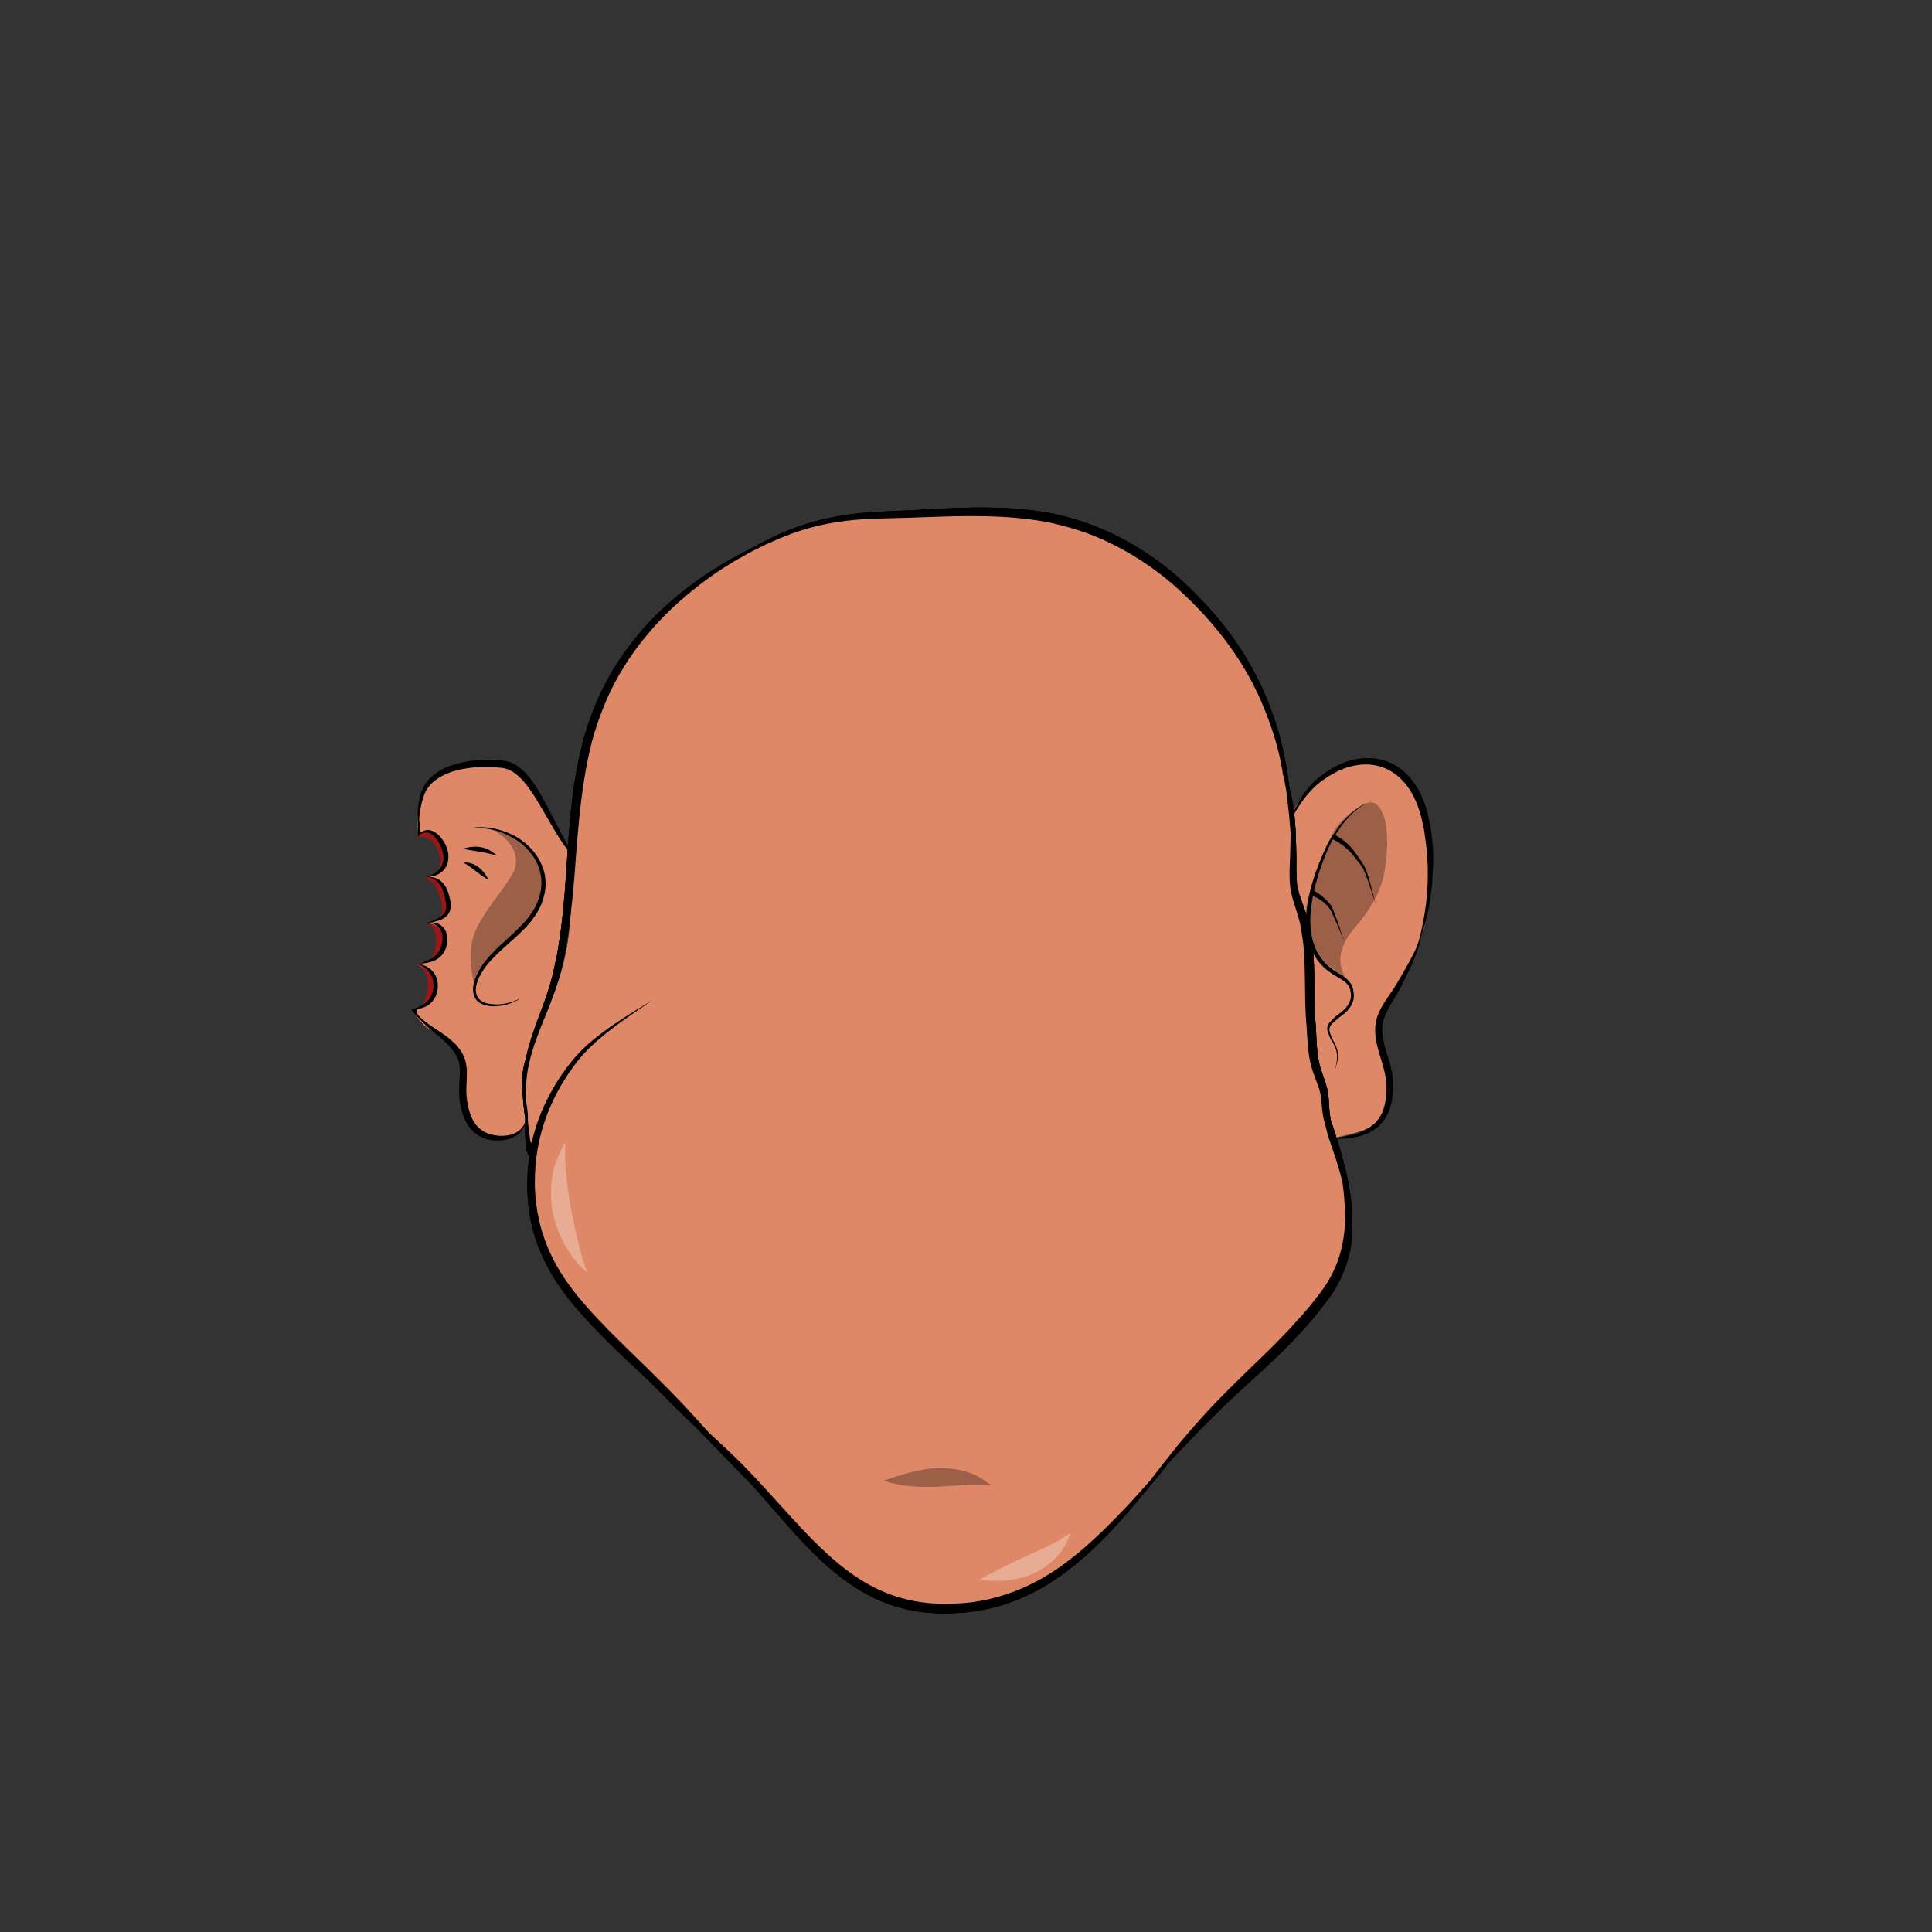 <?xml version="1.0" encoding="utf-8"?>
<!-- Generator: Adobe Illustrator 25.0.1, SVG Export Plug-In . SVG Version: 6.00 Build 0)  -->
<svg version="1.1" id="Capa_1" xmlns="http://www.w3.org/2000/svg" xmlns:xlink="http://www.w3.org/1999/xlink" x="0px" y="0px"
	 viewBox="0 0 800 800" style="enable-background:new 0 0 800 800;" xml:space="preserve">
<rect x="0" y="0" width="800" height="800" fill="#333333" stroke="none"/>
<style type="text/css">
	.st0{fill-rule:evenodd;clip-rule:evenodd;fill:#991717;}
	.st1{fill:#DE8867;}
	.st2{opacity:0.3;}
	.st3{fill:#FFFFFF;}
	.st4{fill-rule:evenodd;clip-rule:evenodd;}
	.st5{opacity:0.3;enable-background:new    ;}
	.st6{opacity:0.3;fill-rule:evenodd;clip-rule:evenodd;enable-background:new    ;}
</style>
<g id="cara_base">
	<g id="tono_1_copia_3">
		<g id="Capa_78_copia_3">
			<path class="st0" d="M177.2,343.7c-2,0-3.9,1.4-4.3,3.9c1.2-2.2,4.8-0.2,5.8,0.6c3.2,2.8,4.5,8.5,2.9,12.5
				c-0.5,1.3-0.7,1.7-2.2,2c-1.1,0.3-2.3,0.3-3.7,0.5c0.3-0.1,1.5,0.9,1.8,1.1c2.4,1.4,3,3.3,4.1,5.7c1.2,2.7,2.4,7.4,0.6,10
				c-0.5,0.8-1.5,1.4-2.5,1.7c-0.6,0.2-2.7,0.6-3.2,0.5c2.9,0.5,3.8,4.3,4,6.6c0.3,3.2-0.6,6.4-2.7,8.9c-1.6,1.9-3.7,1.5-6,1.5
				c8.3,2.5,5.1,14.7,1.9,19.8c2,0,4.9-2.2,6.5-3.4c2-1.6,3.7-3.9,4.9-6.2c2.6-4.7,4.5-9.9,6-15c1.6-5.5,2.7-10.5,2.7-16.3
				c0-5.7-1.5-11.1-2.9-16.5c-1.7-6.5-5.4-27.5-16.5-19.1c-0.6,0.5-1.7,1.1-1.3,1.9"/>
			<path class="st1" d="M236.8,352c-2.2-2.6-4.5-4.5-6.2-7.8c-1.7-3.3-3-6.7-4.5-10c-3-6.5-6.1-12.8-12.9-15.9
				c-6.8-3.1-14.7-2.8-21.9-1c-5.8,1.4-14.3,5.1-16.2,11.3c-1.3,4.4-3.5,12.3-1.4,16.7c-0.1-0.4-0.2,1.6-0.2-0.1
				c3.9-1.9,8.4,0.1,10.3,6.9c-0.7-2.7,0.5,5.8-1.1,7.9c-1.5,2.1-3.4,2-5.3,3.4c4.3-0.5,7.3,6.1,7.8,9.4c0.8,5.2-2.9,8.9-7.8,9.3
				c4.8,1.4,7.8,4.1,6.2,10.2c-0.5,2.1-1.6,3.8-3.5,5.1c-1.9,1.3-5.1,0.7-6.8,2.1c1.9,0.9,4.4,2.1,5.7,3.9c1.2,1.7,1.5,5.2,1.1,7.3
				c-0.6,3.4-5,6.7-8.4,7.4c-0.4,2.1,3.9,6.8,5.6,7.7c3.3,1.8,5.7,3.4,8.5,5.9c5.6,5.2,6,13,6,20.5c0,7.7,0.5,13.5,7.8,17.2
				c3.3,1.6,6.4,1.8,10.2,1.8c2.5,0,3.1-0.1,4.6-1.7c1.1-1.2,1.7-2.7,3.7-4.6c0.2-4.2-0.9-6.3-0.8-10.5c0.1-3.9,1.1-7.5,1.5-11.2
				c0.7-7.3,3.4-14,5.3-21c1-3.6,3.1-6.8,4.7-10.1c1.7-3.5,2.5-6.9,3.1-10.8c1.2-8,3.7-16.3,3.7-24.5c0-9,1.2-17.8,1.2-26.8"/>
			<path class="st1" d="M536.5,341.5c-6.5-9,18-24.4,25-25.5c17.3-2.8,24.2,7.3,28.6,22c4.1,13.6,3.1,33.4-0.5,46.6
				c-3.2,11.9-11.3,22.6-16.7,33.8c-2.8,5.7-3.9,9.6-0.9,15.6c2.8,5.5,3.6,11.1,3.5,17.5c-0.2,16-11.9,17-23.9,19.9
				c0.3-3.9-1.7-6.7-2.1-10.4c-0.5-4.1,0-7.8-1-11.5c-1.8-6.7-3.8-13.2-5.6-19.9c-1.9-7.2-0.9-16.3-0.9-24.1
				c0-8.6-0.7-15.1-3.1-22.9c-4.3-13.7-3.9-30.7-4.4-45.6"/>
			<path d="M559.6,498.6c-0.5-5.3-1.4-10.1-2.5-14.4c-2.1-8.7-4.4-15.5-6-20.2c0-0.1-0.1-0.2-0.1-0.4c-0.1-0.8-0.3-1.6-0.4-2.4
				c-0.1-0.8-0.1-1.7-0.2-2.6c-0.1-0.9-0.1-1.9-0.2-2.9c0-1-0.2-2.1-0.3-3.1c-0.7-4.4-2.8-8.4-3.7-12.6c-0.9-4.3-1.1-9.1-1.3-14.2
				c-0.1-1.3-0.2-2.6-0.3-3.8c-0.1-1.3-0.1-2.5-0.2-3.8c-0.1-2.6-0.1-5.2-0.1-7.8c-0.1-6.9-0.1-13.8-1-20.5
				c-0.1-1.7-0.5-3.3-0.8-4.9c-0.1-0.8-0.3-1.6-0.5-2.4c-0.2-0.8-0.4-1.6-0.6-2.4c-0.9-3.1-2.1-6-3-8.8c-0.5-1.4-0.8-2.8-1.1-4.1
				c-0.1-0.7-0.2-1.4-0.3-2c0-0.7-0.1-1.4-0.1-2.1c-0.2-2.8-0.1-5.5-0.1-8.2c-0.1-5.4-0.2-10.4-0.6-15c-0.1-1.1-0.2-2.3-0.3-3.3
				c-0.2-1.1-0.3-2.1-0.5-3.2c-0.1-0.5-0.1-1-0.2-1.5c-0.1-0.5-0.2-1-0.3-1.5c-0.1-0.5-0.2-1-0.3-1.4c-0.1-0.5-0.3-0.9-0.4-1.3
				c-0.1-0.3-0.2-0.5-0.2-0.8c-0.2-1.8-0.5-3.6-0.7-5.4c-0.3-1.9-0.5-3.9-1-6c-1.4-8.1-3.9-16.9-7.6-25.9c-3.6-9-8.7-18.2-15.2-27.1
				c-6.5-8.8-14.4-17.3-23.4-25.1c-9.1-7.7-19.8-14.4-31.6-19.2c-5.9-2.4-12-4.2-18-5.5c-6.1-1.3-12.2-1.9-18.1-2.3
				c-11.9-0.7-23.4-0.2-34.2,0.4c-5.4,0.3-10.7,0.6-15.8,0.8c-5.1,0.2-10.2,0.5-15,1.1c-9.7,1.2-18.6,3.4-26.2,6.5
				c-1.9,0.8-3.8,1.5-5.6,2.4c-1.8,0.9-3.5,1.7-5.2,2.5c-2,1.1-4,2.2-5.9,3.2c-4.9,2.4-10.3,5.4-15.9,9c-6.1,3.9-12.5,8.7-18.8,14.4
				c-6.4,5.7-12.5,12.6-18,20.5c-0.7,1-1.4,2-2,3c-0.7,1-1.3,2.1-2,3.1c-1.2,2.2-2.5,4.3-3.6,6.6c-2.4,4.5-4.3,9.3-6.1,14.2
				c-3.5,9.9-5.6,20.7-7,31.7c-1.4,11-2,21.7-2.7,32.1c-0.7,10.3-1.6,20.2-3.1,29.5c-0.4,2.3-0.7,4.6-1.3,6.9
				c-0.5,2.2-0.9,4.5-1.5,6.6c-0.3,1.1-0.6,2.1-0.9,3.2c-0.3,1-0.7,2.1-1,3.1c-0.6,2.1-1.4,4.1-2.1,6c-2.8,7.4-5.4,14.4-6.8,21.2
				c-0.3,1-0.5,2.1-0.8,3.1c-0.6,2.6-0.8,5.3-0.7,7.8c0,1,0.1,1.9,0.2,2.8c0.1,2.6,0.3,5,0.6,7.3c0.2,1.3,0.3,2.5,0.5,3.7
				c0,3.9-0.2,7.2,0.2,9.6v0c-0.1,0.7-0.1,1.5,0,2.3c0.1,0.8,0.7,2.7,1.5,3.6c0,0.1,0,0.2,0,0.2c-1.2,8.4-1.2,17.5,0.6,26.6
				c1.8,9.1,5.8,18.2,11.3,26.3c2.7,4.1,5.8,7.9,8.9,11.4c1.6,1.7,3.1,3.5,4.7,5.2c1.6,1.7,3.2,3.3,4.8,5
				c6.4,6.5,12.9,12.4,18.9,18.1c0.9,0.9,1.8,1.7,2.7,2.6c0.9,1,1.9,2,2.9,3c3.8,3.9,8.2,8.3,13.2,13c0.8,0.8,1.7,1.6,2.5,2.5
				c3.5,3.6,6.8,7,9.9,10.2c4.4,4.5,8.4,8.6,11.9,12.2c2.9,3.2,5.8,6.6,8.8,10c5.9,6.9,12.2,14.1,19.5,21
				c7.3,6.8,15.8,13.2,25.8,17.3c5,2,10.2,3.4,15.4,4.1c5.2,0.7,10.4,0.8,15.4,0.5c10.1-0.5,19.7-3,28.1-6.9
				c8.4-3.8,15.7-8.9,21.9-14.1c3.1-2.6,6-5.3,8.7-7.9c2.7-2.6,5.2-5.3,7.5-7.8c4.6-5.1,8.6-9.9,12.1-14.1c3.5-4.2,6.4-7.9,8.9-10.8
				c0.2-0.2,0.4-0.5,0.6-0.7c0.9-1,1.8-2,2.8-3.1c1.4-1.5,2.8-3,4.3-4.6c6.1-6.4,13.4-13.9,22-21.8c8.6-7.9,18.3-16.4,27.4-26.7
				c1.1-1.3,2.3-2.5,3.3-3.8c1-1.3,2.1-2.6,3.1-3.9c2-2.6,4.1-5.2,5.8-8.1c3.4-5.7,5.5-11.8,6.5-17.7
				C560.2,509.6,560.1,503.9,559.6,498.6z M555.9,515c-1.1,5.6-3.2,11.2-6.5,16.4c-1.6,2.6-3.6,5.1-5.6,7.6c-1,1.3-2,2.6-3.1,3.8
				c-1.1,1.3-2.2,2.5-3.3,3.7c-8.8,10-18.4,18.6-26.7,26.9c-8.4,8.2-15.5,16.1-21.2,22.9c-1.4,1.7-2.8,3.3-4,4.9
				c-1.2,1.6-2.4,3-3.5,4.4c-2.2,2.8-4,5.2-5.5,7.1c-0.1,0.2-0.2,0.3-0.3,0.4c-0.8,0.9-1.7,1.9-2.6,2.9c-3.6,4.1-7.8,8.7-12.6,13.5
				c-2.4,2.4-4.9,5-7.7,7.5c-2.7,2.5-5.6,5.1-8.8,7.6c-6.2,5-13.4,9.7-21.6,13.2c-8.2,3.5-17.3,5.8-27,6.2
				c-4.8,0.3-9.7,0.1-14.6-0.6c-4.9-0.7-9.8-2-14.5-3.9c-9.4-3.8-17.6-9.9-24.7-16.5c-7.2-6.6-13.5-13.7-19.6-20.4
				c-6.1-6.7-11.9-13.2-17.7-18.8c-2.9-2.8-5.8-5.5-8.5-8c-0.8-0.8-1.7-1.5-2.5-2.3c-2.2-2.4-4.5-5-6.9-7.6
				c-2.5-2.8-5.1-5.5-7.9-8.4c-2.8-2.8-5.6-5.7-8.6-8.6c-5.9-5.9-12.3-11.9-18.6-18.3c-1.5-1.6-3.1-3.3-4.7-4.9
				c-1.6-1.7-3.1-3.4-4.6-5.1c-3.1-3.5-5.9-7.1-8.6-11c-5.3-7.8-9-16.3-10.8-24.9c-1.9-8.6-2-17.3-1-25.4c2-16.3,9.2-29.8,16.8-39.6
				c3.8-4.9,8.1-8.6,12-11.8c3.9-3.1,7.4-5.6,10.3-7.6c5.8-4,9-6.2,9-6.2s-3.3,2-9.3,5.7c-3,1.9-6.6,4.2-10.7,7.2
				c-4,3-8.6,6.6-12.7,11.5c-4.1,4.9-8,10.7-11.3,17.5c-2.6,5.2-4.6,11-6.1,17.2c-0.1-0.2-0.3-0.3-0.5-0.5c-0.3-2.4-0.6-5.1-1-8.1
				c0-0.6,0-1.1,0-1.7c0-1-0.1-2.1-0.2-3.2c-0.2-1.1-0.3-2.2-0.5-3.3c0-0.1,0-0.3-0.1-0.4c-0.2-4.8,0-10.1,1.3-15.7
				c1.5-6.9,4.5-14.2,7.7-22c0.8-2,1.6-4,2.3-6.1c0.4-1,0.8-2.1,1.1-3.1c0.3-1.1,0.7-2.2,1-3.3c0.7-2.2,1.2-4.5,1.7-6.7
				c0.6-2.3,1-4.6,1.4-7c1.7-9.5,2.8-19.5,3.6-29.8c0.8-10.3,1.5-21,2.9-31.9c1.4-10.8,3.3-21.3,6.6-30.9c1.7-4.8,3.5-9.5,5.7-13.9
				c1-2.2,2.3-4.3,3.4-6.4c0.6-1,1.2-2,1.9-3.1c0.6-1,1.2-2,1.9-3c5.2-7.8,11.1-14.6,17.1-20.4c6.1-5.8,12.2-10.7,18.1-14.8
				c1.1-0.8,2.2-1.5,3.4-2.3c0.4-0.2,0.7-0.5,1.1-0.7c1.2-0.7,2.4-1.5,3.7-2.3c1.3-0.8,2.7-1.5,4.1-2.3c2.8-1.7,5.9-3.2,9.2-4.8
				c1.7-0.7,3.4-1.5,5.2-2.3c1.8-0.8,3.7-1.4,5.5-2.2c7.6-2.8,16.4-4.8,25.8-5.7c4.8-0.4,9.7-0.6,14.8-0.7
				c5.1-0.1,10.4-0.3,15.9-0.5c10.8-0.4,22.2-0.7,33.8,0.1c5.8,0.5,11.7,1.1,17.6,2.4c5.8,1.3,11.7,3,17.4,5.3
				c11.4,4.6,21.7,11,30.7,18.4c8.9,7.5,16.7,15.7,23.2,24.2c6.5,8.5,11.7,17.4,15.4,26.1c3.8,8.8,6.5,17.2,8.1,25.2
				c0.1,0.9,0.4,1.9,0.6,3.1c0.2,0.9-0.2,1.8,0.8,2.8c0,0,0,0,0,0c0,1.9,0.5,3.8,0.8,5.6c0.4,3.7,0.9,7.1,1.2,10.3
				c0.2,2.6,0.4,5,0.6,7.3c0,3.1-0.1,6.5-0.2,9.9c-0.1,2.6-0.3,5.4-0.2,8.4c0,0.7,0,1.5,0.1,2.2c0.1,0.8,0.1,1.5,0.2,2.3
				c0.2,1.5,0.6,3.1,1,4.6c0.9,3,1.9,5.9,2.7,8.8c0.2,0.7,0.4,1.5,0.5,2.2c0.2,0.7,0.3,1.5,0.4,2.3c0.2,1.6,0.5,3.1,0.7,4.7
				c0.7,6.4,0.7,13.1,0.8,20.1c0,2.7,0.1,5.3,0.2,8c0.1,1.3,0.1,2.7,0.2,3.9c0.1,1.3,0.2,2.5,0.3,3.8c0.3,5,0.5,10,1.7,14.8
				c0.6,2.4,1.5,4.6,2.2,6.6c0.4,1,0.7,2,1.1,3c0.2,0.5,0.3,0.9,0.4,1.4c0.1,0.5,0.3,0.9,0.3,1.4c0.6,3.7,0.6,7.7,1.6,11.2
				c0,0,0-0.1,0-0.1c0.5,1.8,0.9,3.5,1.3,5.2c0.5,1.7,1.1,3.3,1.6,4.8c0.5,1.6,1,3,1.5,4.5c0.3,0.7,0.5,1.4,0.7,2.1
				c0.2,0.7,0.4,1.4,0.6,2.1c0.7,2.1,1.2,4.1,1.7,6c0.5,3.1,0.8,6.4,1,9.9C557.3,503.9,557,509.4,555.9,515z"/>
			<g class="st2">
				<g>
					<g>
						<path d="M410.5,615c0,0-0.7,0-1.9-0.1c-1.2-0.1-2.9-0.1-4.9-0.1c-1,0-2.1,0-3.2,0.1c-0.6,0-1.2,0-1.8,0.1
							c-0.6,0-1.2,0.1-1.9,0.1c-2.5,0.1-5.3,0.3-8.3,0.5c-6,0.3-11.7,0-15.9-0.8c-2.1-0.4-3.8-0.8-4.9-1.1c-1.2-0.3-1.8-0.6-1.8-0.6
							s0.6-0.3,1.8-0.6c1.1-0.4,2.7-0.9,4.7-1.5c4-1.2,9.4-2.8,15.8-3.1c3.2-0.1,6.4,0.2,9.2,0.8c0.7,0.2,1.4,0.3,2,0.5
							c0.7,0.2,1.3,0.4,1.9,0.6c1.2,0.4,2.3,0.9,3.3,1.4c1.9,1,3.4,2,4.3,2.8C410,614.6,410.5,615,410.5,615z"/>
					</g>
				</g>
			</g>
			<g class="st2">
				<g>
					<g>
						<path class="st3" d="M443,635c0,0-0.1,0.6-0.5,1.7c-0.1,0.3-0.2,0.6-0.3,0.9c-0.1,0.3-0.3,0.7-0.5,1c-0.2,0.4-0.4,0.8-0.6,1.2
							c-0.2,0.4-0.5,0.8-0.8,1.3c-1.1,1.8-2.8,3.7-4.8,5.6c-2.1,1.8-4.6,3.5-7.5,4.8c-5.7,2.6-11.4,3.2-15.5,3.1
							c-1,0-1.9-0.1-2.7-0.1c-0.8-0.1-1.5-0.1-2.1-0.2c-1.1-0.2-1.8-0.3-1.8-0.3s0.6-0.3,1.5-0.9c0.5-0.3,1.1-0.6,1.8-1
							c0.7-0.4,1.5-0.8,2.3-1.2c3.5-1.8,8.1-4.1,13.1-6.4c2.5-1.1,4.9-2.2,7.1-3.2c2.1-1,4.1-2,5.8-2.9c0.4-0.2,0.8-0.4,1.2-0.7
							c0.4-0.2,0.7-0.4,1-0.6c0.3-0.2,0.6-0.4,0.9-0.6c0.3-0.2,0.5-0.4,0.7-0.5C442.4,635.4,443,635,443,635z"/>
					</g>
				</g>
			</g>
			<g class="st2">
				<g>
					<g>
						<path class="st3" d="M234,473c0,0,0,0.8,0,2.3c0,0.4,0,0.8,0,1.2c0,0.4,0,0.9,0,1.4c0,1,0,2.2,0.1,3.4c0,0.6,0.1,1.3,0.1,2
							c0,0.7,0.1,1.4,0.2,2.1c0.1,1.4,0.3,3,0.4,4.6c0.4,3.2,0.9,6.6,1.6,10.3c0.7,3.6,1.4,7.1,2.1,10.2c0.4,1.6,0.7,3.1,1.1,4.5
							c0.2,0.7,0.4,1.4,0.5,2.1c0.2,0.7,0.4,1.3,0.5,1.9c0.3,1.2,0.7,2.3,1,3.3c0.1,0.5,0.3,1,0.4,1.4c0.1,0.4,0.3,0.8,0.4,1.1
							c0.4,1.4,0.7,2.2,0.7,2.2s-0.6-0.5-1.7-1.6c-0.3-0.3-0.6-0.5-0.9-0.9c-0.3-0.3-0.6-0.7-1-1.1c-0.7-0.8-1.5-1.7-2.3-2.8
							c-0.4-0.5-0.8-1.1-1.2-1.7c-0.4-0.6-0.8-1.3-1.2-1.9c-0.9-1.3-1.6-2.8-2.4-4.4c-1.5-3.2-2.8-7-3.6-11
							c-0.7-4.1-0.8-8.1-0.5-11.6c0.2-1.8,0.4-3.5,0.8-5c0.2-0.8,0.3-1.5,0.6-2.2c0.2-0.7,0.4-1.4,0.7-2c0.4-1.3,0.9-2.4,1.4-3.4
							c0.2-0.5,0.4-0.9,0.6-1.3c0.2-0.4,0.4-0.8,0.6-1.1C233.5,473.7,234,473,234,473z"/>
					</g>
				</g>
			</g>
			<path class="st1" d="M553.5,474.5c-1.1-2.3-1.9-4.7-2.5-7.2c-2.6-10.8-4.6-21.9-6.6-32.9c-1.3-6.8-2.5-13.9-2.5-20.8
				c0-6.5,0.8-13.1,0.4-19.6c-0.4-6.3-1.5-12.4-2.6-18.6c-1.5-3.8-2.5-7.7-2.8-11.6c-0.4,0.5-0.9,1.1-1.3,1.6
				c0.3-16.2,0.3-31.7-3.6-46.2c-3.4-12.9-6.9-25.4-12.5-38c-2.5-5.7-5.2-11.4-9.5-16c-4.2-4.5-9-7.9-12.7-12.8
				c-1.7-2.2-3.1-5.3-5.5-7c-0.1-0.1-0.2-0.1-0.3-0.2c-0.4-0.4-0.7-0.9-1-1.2c-4.1-5.4-9.3-8.6-14.9-11.9c-5.7-3.3-10.9-7-16.9-9.6
				c-6.1-2.6-12.3-5.1-18.5-7.2c-7.2-2.5-14.7-2.8-22.7-2.8c-16.3,0-33.2-0.3-49.2,1.1c-7.5,0.6-15.6,1.1-23,2.2
				c-6.8,1-13.4,3.2-19.9,5.6c-5.8,2.1-12.6,4.5-17.8,8c-5.3,3.5-11.2,6.5-16.4,10.1c-5,3.5-9.6,7.4-14.2,11.8
				c-1.9,1.7-3.2,3.7-4.4,5.9c-0.7,0.8-1.4,1.6-2.1,2.6c-3.9,4.8-8.6,9.5-12.3,14.8c-15.7,22.3-18.6,51.5-19.9,78.5
				c-0.4,0-0.9-0.1-1.3-0.2c0,7.3-0.4,14.5-0.6,21.9c-0.2,13.2-2.4,25.6-7.6,37.8c-4.8,11.5-11.7,24.6-11.9,37.4
				c-0.1,6.6,1.5,11.9,1.6,18.4c0,1.1-0.1,1.5-0.2,2.6c0.3-0.2-0.1,1.5,0.2,1.2c2.4,3.5,1.7,7.2,1.1,10.9c-0.6,3.8-0.2,7.6,0.5,11.2
				c1.3,6.7,3.4,13.2,5.2,19.8c3.5,12.7,8.5,23.1,19.5,32c18.5,14.9,34.8,33.3,51.1,51.1c9.4,10.3,19.3,20.6,28.6,30.6
				c7.9,8.6,14.1,15.3,23.1,22.6c7.3,5.9,18.1,12.7,27.2,14.8c9.7,2.2,27.4,2.4,35.2-2.5l0.5,2c5.7-3.8,12.5-5.1,18.5-7.9
				c5.6-2.6,10-6.9,14.9-10.7c9.8-7.9,18.9-15.3,26.9-25.1c7.7-9.5,16.4-18.6,24.2-27.8c8.2-9.5,18.1-18.1,27.4-26.6
				c9-8.2,16.7-17.8,24.3-27.2C556,527.5,559,514.9,559,500C559,490.4,556.3,482.7,553.5,474.5z"/>
			<path d="M559.6,498.6c-0.5-5.3-1.4-10.1-2.5-14.4c-2.1-8.7-4.4-15.5-6-20.2c0-0.1-0.1-0.2-0.1-0.4c-0.1-0.8-0.3-1.6-0.4-2.4
				c-0.1-0.8-0.1-1.7-0.2-2.6c-0.1-0.9-0.1-1.9-0.2-2.9c0-1-0.2-2.1-0.3-3.1c-0.7-4.4-2.8-8.4-3.7-12.6c-0.9-4.3-1.1-9.1-1.3-14.2
				c-0.1-1.3-0.2-2.6-0.3-3.8c-0.1-1.3-0.1-2.5-0.2-3.8c-0.1-2.6-0.1-5.2-0.1-7.8c-0.1-6.9-0.1-13.8-1-20.5
				c-0.1-1.7-0.5-3.3-0.8-4.9c-0.1-0.8-0.3-1.6-0.5-2.4c-0.2-0.8-0.4-1.6-0.6-2.4c-0.9-3.1-2.1-6-3-8.8c-0.5-1.4-0.8-2.8-1.1-4.1
				c-0.1-0.7-0.2-1.4-0.3-2c0-0.7-0.1-1.4-0.1-2.1c-0.2-2.8-0.1-5.5-0.1-8.2c-0.1-5.4-0.2-10.4-0.6-15c-0.1-1.1-0.2-2.3-0.3-3.3
				c-0.2-1.1-0.3-2.1-0.5-3.2c-0.1-0.5-0.1-1-0.2-1.5c-0.1-0.5-0.2-1-0.3-1.5c-0.1-0.5-0.2-1-0.3-1.4c-0.1-0.5-0.3-0.9-0.4-1.3
				c-0.1-0.3-0.2-0.5-0.2-0.8c-0.2-1.8-0.5-3.6-0.7-5.4c-0.3-1.9-0.5-3.9-1-6c-1.4-8.1-3.9-16.9-7.6-25.9c-3.6-9-8.7-18.2-15.2-27.1
				c-6.5-8.8-14.4-17.3-23.4-25.1c-9.1-7.7-19.8-14.4-31.6-19.2c-5.9-2.4-12-4.2-18-5.5c-6.1-1.3-12.2-1.9-18.1-2.3
				c-11.9-0.7-23.4-0.2-34.2,0.4c-5.4,0.3-10.7,0.6-15.8,0.8c-5.1,0.2-10.2,0.5-15,1.1c-9.7,1.2-18.6,3.4-26.2,6.5
				c-1.9,0.8-3.8,1.5-5.6,2.4c-1.8,0.9-3.5,1.7-5.2,2.5c-2,1.1-4,2.2-5.9,3.2c-4.9,2.4-10.3,5.4-15.9,9c-6.1,3.9-12.5,8.7-18.8,14.4
				c-6.4,5.7-12.5,12.6-18,20.5c-0.7,1-1.4,2-2,3c-0.7,1-1.3,2.1-2,3.1c-1.2,2.2-2.5,4.3-3.6,6.6c-2.4,4.5-4.3,9.3-6.1,14.2
				c-3.5,9.9-5.6,20.7-7,31.7c-1.4,11-2,21.7-2.7,32.1c-0.7,10.3-1.6,20.2-3.1,29.5c-0.4,2.3-0.7,4.6-1.3,6.9
				c-0.5,2.2-0.9,4.5-1.5,6.6c-0.3,1.1-0.6,2.1-0.9,3.2c-0.3,1-0.7,2.1-1,3.1c-0.6,2.1-1.4,4.1-2.1,6c-2.8,7.4-5.4,14.4-6.8,21.2
				c-0.3,1-0.5,2.1-0.8,3.1c-0.6,2.6-0.8,5.3-0.7,7.8c0,1,0.1,1.9,0.2,2.8c0.1,2.6,0.3,5,0.6,7.3c0.2,1.3,0.3,2.5,0.5,3.7
				c0,3.9-0.2,7.2,0.2,9.6v0c-0.1,0.7-0.1,1.5,0,2.3c0.1,0.8,0.7,2.7,1.5,3.6c0,0.1,0,0.2,0,0.2c-1.2,8.4-1.2,17.5,0.6,26.6
				c1.8,9.1,5.8,18.2,11.3,26.3c2.7,4.1,5.8,7.9,8.9,11.4c1.6,1.7,3.1,3.5,4.7,5.2c1.6,1.7,3.2,3.3,4.8,5
				c6.4,6.5,12.9,12.4,18.9,18.1c0.9,0.9,1.8,1.7,2.7,2.6c0.9,1,1.9,2,2.9,3c3.8,3.9,8.2,8.3,13.2,13c0.8,0.8,1.7,1.6,2.5,2.5
				c3.5,3.6,6.8,7,9.9,10.2c4.4,4.5,8.4,8.6,11.9,12.2c2.9,3.2,5.8,6.6,8.8,10c5.9,6.9,12.2,14.1,19.5,21
				c7.3,6.8,15.8,13.2,25.8,17.3c5,2,10.2,3.4,15.4,4.1c5.2,0.7,10.4,0.8,15.4,0.5c10.1-0.5,19.7-3,28.1-6.9
				c8.4-3.8,15.7-8.9,21.9-14.1c3.1-2.6,6-5.3,8.7-7.9c2.7-2.6,5.2-5.3,7.5-7.8c4.6-5.1,8.6-9.9,12.1-14.1c3.5-4.2,6.4-7.9,8.9-10.8
				c0.2-0.2,0.4-0.5,0.6-0.7c0.9-1,1.8-2,2.8-3.1c1.4-1.5,2.8-3,4.3-4.6c6.1-6.4,13.4-13.9,22-21.8c8.6-7.9,18.3-16.4,27.4-26.7
				c1.1-1.3,2.3-2.5,3.3-3.8c1-1.3,2.1-2.6,3.1-3.9c2-2.6,4.1-5.2,5.8-8.1c3.4-5.7,5.5-11.8,6.5-17.7
				C560.2,509.6,560.1,503.9,559.6,498.6z M555.9,515c-1.1,5.6-3.2,11.2-6.5,16.4c-1.6,2.6-3.6,5.1-5.6,7.6c-1,1.3-2,2.6-3.1,3.8
				c-1.1,1.3-2.2,2.5-3.3,3.7c-8.8,10-18.4,18.6-26.7,26.9c-8.4,8.2-15.5,16.1-21.2,22.9c-1.4,1.7-2.8,3.3-4,4.9
				c-1.2,1.6-2.4,3-3.5,4.4c-2.2,2.8-4,5.2-5.5,7.1c-0.1,0.2-0.2,0.3-0.3,0.4c-0.8,0.9-1.7,1.9-2.6,2.9c-3.6,4.1-7.8,8.7-12.6,13.5
				c-2.4,2.4-4.9,5-7.7,7.5c-2.7,2.5-5.6,5.1-8.8,7.6c-6.2,5-13.4,9.7-21.6,13.2c-8.2,3.5-17.3,5.8-27,6.2
				c-4.8,0.3-9.7,0.1-14.6-0.6c-4.9-0.7-9.8-2-14.5-3.9c-9.4-3.8-17.6-9.9-24.7-16.5c-7.2-6.6-13.5-13.7-19.6-20.4
				c-6.1-6.7-11.9-13.2-17.7-18.8c-2.9-2.8-5.8-5.5-8.5-8c-0.8-0.8-1.7-1.5-2.5-2.3c-2.2-2.4-4.5-5-6.9-7.6
				c-2.5-2.8-5.1-5.5-7.9-8.4c-2.8-2.8-5.6-5.7-8.6-8.6c-5.9-5.9-12.3-11.9-18.6-18.3c-1.5-1.6-3.1-3.3-4.7-4.9
				c-1.6-1.7-3.1-3.4-4.6-5.1c-3.1-3.5-5.9-7.1-8.6-11c-5.3-7.8-9-16.3-10.8-24.9c-1.9-8.6-2-17.3-1-25.4c2-16.3,9.2-29.8,16.8-39.6
				c3.8-4.9,8.1-8.6,12-11.8c3.9-3.1,7.4-5.6,10.3-7.6c5.8-4,9-6.2,9-6.2s-3.3,2-9.3,5.7c-3,1.9-6.6,4.2-10.7,7.2
				c-4,3-8.6,6.6-12.7,11.5c-4.1,4.9-8,10.7-11.3,17.5c-2.6,5.2-4.6,11-6.1,17.2c-0.1-0.2-0.3-0.3-0.5-0.5c-0.3-2.4-0.6-5.1-1-8.1
				c0-0.6,0-1.1,0-1.7c0-1-0.1-2.1-0.2-3.2c-0.2-1.1-0.3-2.2-0.5-3.3c0-0.1,0-0.3-0.1-0.4c-0.2-4.8,0-10.1,1.3-15.7
				c1.5-6.9,4.5-14.2,7.7-22c0.8-2,1.6-4,2.3-6.1c0.4-1,0.8-2.1,1.1-3.1c0.3-1.1,0.7-2.2,1-3.3c0.7-2.2,1.2-4.5,1.7-6.7
				c0.6-2.3,1-4.6,1.4-7c1.7-9.5,2.8-19.5,3.6-29.8c0.8-10.3,1.5-21,2.9-31.9c1.4-10.8,3.3-21.3,6.6-30.9c1.7-4.8,3.5-9.5,5.7-13.9
				c1-2.2,2.3-4.3,3.4-6.4c0.6-1,1.2-2,1.9-3.1c0.6-1,1.2-2,1.9-3c5.2-7.8,11.1-14.6,17.1-20.4c6.1-5.8,12.2-10.7,18.1-14.8
				c1.1-0.8,2.2-1.5,3.4-2.3c0.4-0.2,0.7-0.5,1.1-0.7c1.2-0.7,2.4-1.5,3.7-2.3c1.3-0.8,2.7-1.5,4.1-2.3c2.8-1.7,5.9-3.2,9.2-4.8
				c1.7-0.7,3.4-1.5,5.2-2.3c1.8-0.8,3.7-1.4,5.5-2.2c7.6-2.8,16.4-4.8,25.8-5.7c4.8-0.4,9.7-0.6,14.8-0.7
				c5.1-0.1,10.4-0.3,15.9-0.5c10.8-0.4,22.2-0.7,33.8,0.1c5.8,0.5,11.7,1.1,17.6,2.4c5.8,1.3,11.7,3,17.4,5.3
				c11.4,4.6,21.7,11,30.7,18.4c8.9,7.5,16.7,15.7,23.2,24.2c6.5,8.5,11.7,17.4,15.4,26.1c3.8,8.8,6.5,17.2,8.1,25.2
				c0.1,0.9,0.4,1.9,0.6,3.1c0.2,0.9-0.2,1.8,0.8,2.8c0,0,0,0,0,0c0,1.9,0.5,3.8,0.8,5.6c0.4,3.7,0.9,7.1,1.2,10.3
				c0.2,2.6,0.4,5,0.6,7.3c0,3.1-0.1,6.5-0.2,9.9c-0.1,2.6-0.3,5.4-0.2,8.4c0,0.7,0,1.5,0.1,2.2c0.1,0.8,0.1,1.5,0.2,2.3
				c0.2,1.5,0.6,3.1,1,4.6c0.9,3,1.9,5.9,2.7,8.8c0.2,0.7,0.4,1.5,0.5,2.2c0.2,0.7,0.3,1.5,0.4,2.3c0.2,1.6,0.5,3.1,0.7,4.7
				c0.7,6.4,0.7,13.1,0.8,20.1c0,2.7,0.1,5.3,0.2,8c0.1,1.3,0.1,2.7,0.2,3.9c0.1,1.3,0.2,2.5,0.3,3.8c0.3,5,0.5,10,1.7,14.8
				c0.6,2.4,1.5,4.6,2.2,6.6c0.4,1,0.7,2,1.1,3c0.2,0.5,0.3,0.9,0.4,1.4c0.1,0.5,0.3,0.9,0.3,1.4c0.6,3.7,0.6,7.7,1.6,11.2
				c0,0,0-0.1,0-0.1c0.5,1.8,0.9,3.5,1.3,5.2c0.5,1.7,1.1,3.3,1.6,4.8c0.5,1.6,1,3,1.5,4.5c0.3,0.7,0.5,1.4,0.7,2.1
				c0.2,0.7,0.4,1.4,0.6,2.1c0.7,2.1,1.2,4.1,1.7,6c0.5,3.1,0.8,6.4,1,9.9C557.3,503.9,557,509.4,555.9,515z"/>
			<g class="st2">
				<g>
					<g>
						<path d="M410.5,615c0,0-0.7,0-1.9-0.1c-1.2-0.1-2.9-0.1-4.9-0.1c-1,0-2.1,0-3.2,0.1c-0.6,0-1.2,0-1.8,0.1
							c-0.6,0-1.2,0.1-1.9,0.1c-2.5,0.1-5.3,0.3-8.3,0.5c-6,0.3-11.7,0-15.9-0.8c-2.1-0.4-3.8-0.8-4.9-1.1c-1.2-0.3-1.8-0.6-1.8-0.6
							s0.6-0.3,1.8-0.6c1.1-0.4,2.7-0.9,4.7-1.5c4-1.2,9.4-2.8,15.8-3.1c3.2-0.1,6.4,0.2,9.2,0.8c0.7,0.2,1.4,0.3,2,0.5
							c0.7,0.2,1.3,0.4,1.9,0.6c1.2,0.4,2.3,0.9,3.3,1.4c1.9,1,3.4,2,4.3,2.8C410,614.6,410.5,615,410.5,615z"/>
					</g>
				</g>
			</g>
			<g class="st2">
				<g>
					<g>
						<path class="st3" d="M443,635c0,0-0.1,0.6-0.5,1.7c-0.1,0.3-0.2,0.6-0.3,0.9c-0.1,0.3-0.3,0.7-0.5,1c-0.2,0.4-0.4,0.8-0.6,1.2
							c-0.2,0.4-0.5,0.8-0.8,1.3c-1.1,1.8-2.8,3.7-4.8,5.6c-2.1,1.8-4.6,3.5-7.5,4.8c-5.7,2.6-11.4,3.2-15.5,3.1
							c-1,0-1.9-0.1-2.7-0.1c-0.8-0.1-1.5-0.1-2.1-0.2c-1.1-0.2-1.8-0.3-1.8-0.3s0.6-0.3,1.5-0.9c0.5-0.3,1.1-0.6,1.8-1
							c0.7-0.4,1.5-0.8,2.3-1.2c3.5-1.8,8.1-4.1,13.1-6.4c2.5-1.1,4.9-2.2,7.1-3.2c2.1-1,4.1-2,5.8-2.9c0.4-0.2,0.8-0.4,1.2-0.7
							c0.4-0.2,0.7-0.4,1-0.6c0.3-0.2,0.6-0.4,0.9-0.6c0.3-0.2,0.5-0.4,0.7-0.5C442.4,635.4,443,635,443,635z"/>
					</g>
				</g>
			</g>
			<g class="st2">
				<g>
					<g>
						<path class="st3" d="M234,473c0,0,0,0.8,0,2.3c0,0.4,0,0.8,0,1.2c0,0.4,0,0.9,0,1.4c0,1,0,2.2,0.1,3.4c0,0.6,0.1,1.3,0.1,2
							c0,0.7,0.1,1.4,0.2,2.1c0.1,1.4,0.3,3,0.4,4.6c0.4,3.2,0.9,6.6,1.6,10.3c0.7,3.6,1.4,7.1,2.1,10.2c0.4,1.6,0.7,3.1,1.1,4.5
							c0.2,0.7,0.4,1.4,0.5,2.1c0.2,0.7,0.4,1.3,0.5,1.9c0.3,1.2,0.7,2.3,1,3.3c0.1,0.5,0.3,1,0.4,1.4c0.1,0.4,0.3,0.8,0.4,1.1
							c0.4,1.4,0.7,2.2,0.7,2.2s-0.6-0.5-1.7-1.6c-0.3-0.3-0.6-0.5-0.9-0.9c-0.3-0.3-0.6-0.7-1-1.1c-0.7-0.8-1.5-1.7-2.3-2.8
							c-0.4-0.5-0.8-1.1-1.2-1.7c-0.4-0.6-0.8-1.3-1.2-1.9c-0.9-1.3-1.6-2.8-2.4-4.4c-1.5-3.2-2.8-7-3.6-11
							c-0.7-4.1-0.8-8.1-0.5-11.6c0.2-1.8,0.4-3.5,0.8-5c0.2-0.8,0.3-1.5,0.6-2.2c0.2-0.7,0.4-1.4,0.7-2c0.4-1.3,0.9-2.4,1.4-3.4
							c0.2-0.5,0.4-0.9,0.6-1.3c0.2-0.4,0.4-0.8,0.6-1.1C233.5,473.7,234,473,234,473z"/>
					</g>
				</g>
			</g>
			<path class="st1" d="M553.5,474.5c-1.1-2.3-1.9-4.7-2.5-7.2c-2.6-10.8-4.6-21.9-6.6-32.9c-1.3-6.8-2.5-13.9-2.5-20.8
				c0-6.5,0.8-13.1,0.4-19.6c-0.4-6.3-1.5-12.4-2.6-18.6c-1.5-3.8-2.5-7.7-2.8-11.6c-0.4,0.5-0.9,1.1-1.3,1.6
				c0.3-16.2,0.3-31.7-3.6-46.2c-3.4-12.9-6.9-25.4-12.5-38c-2.5-5.7-5.2-11.4-9.5-16c-4.2-4.5-9-7.9-12.7-12.8
				c-1.7-2.2-3.1-5.3-5.5-7c-0.1-0.1-0.2-0.1-0.3-0.2c-0.4-0.4-0.7-0.9-1-1.2c-4.1-5.4-9.3-8.6-14.9-11.9c-5.7-3.3-10.9-7-16.9-9.6
				c-6.1-2.6-12.3-5.1-18.5-7.2c-7.2-2.5-14.7-2.8-22.7-2.8c-16.3,0-33.2-0.3-49.2,1.1c-7.5,0.6-15.6,1.1-23,2.2
				c-6.8,1-13.4,3.2-19.9,5.6c-5.8,2.1-12.6,4.5-17.8,8c-5.3,3.5-11.2,6.5-16.4,10.1c-5,3.5-9.6,7.4-14.2,11.8
				c-1.9,1.7-3.2,3.7-4.4,5.9c-0.7,0.8-1.4,1.6-2.1,2.6c-3.9,4.8-8.6,9.5-12.3,14.8c-15.7,22.3-18.6,51.5-19.9,78.5
				c-0.4,0-0.9-0.1-1.3-0.2c0,7.3-0.4,14.5-0.6,21.9c-0.2,13.2-2.4,25.6-7.6,37.8c-4.5,10.8-10.8,23-11.8,35
				c0.6,2.5,0.6,5.2,0.6,7.8c0,5.9,1.1,11.7,1.4,17.6c1.8,3.2,1.2,6.7,0.7,10.1c-0.6,3.8-0.2,7.6,0.5,11.2
				c1.3,6.7,3.4,13.2,5.2,19.8c3.5,12.7,8.5,23.1,19.5,32c18.5,14.9,34.8,33.3,51.1,51.1c9.4,10.3,19.3,20.6,28.6,30.6
				c7.9,8.6,14.1,15.3,23.1,22.6c7.3,5.9,18.1,12.7,27.2,14.8c9.7,2.2,27.4,2.4,35.2-2.5l0.5,2c5.7-3.8,12.5-5.1,18.5-7.9
				c5.6-2.6,10-6.9,14.9-10.7c9.8-7.9,18.9-15.3,26.9-25.1c7.7-9.5,16.4-18.6,24.2-27.8c8.2-9.5,18.1-18.1,27.4-26.6
				c9-8.2,16.7-17.8,24.3-27.2C556,527.5,559,514.9,559,500C559,490.4,556.3,482.7,553.5,474.5z"/>
			<path d="M559.6,498.6c-0.5-5.3-1.4-10.1-2.5-14.4c-2.1-8.7-4.4-15.5-6-20.2c0-0.1-0.1-0.2-0.1-0.4c-0.1-0.8-0.3-1.6-0.4-2.4
				c-0.1-0.8-0.1-1.7-0.2-2.6c-0.1-0.9-0.1-1.9-0.2-2.9c0-1-0.2-2.1-0.3-3.1c-0.7-4.4-2.8-8.4-3.7-12.6c-0.9-4.3-1.1-9.1-1.3-14.2
				c-0.1-1.3-0.2-2.6-0.3-3.8c-0.1-1.3-0.1-2.5-0.2-3.8c-0.1-2.6-0.1-5.2-0.1-7.8c-0.1-6.9-0.1-13.8-1-20.5
				c-0.1-1.7-0.5-3.3-0.8-4.9c-0.1-0.8-0.3-1.6-0.5-2.4c-0.2-0.8-0.4-1.6-0.6-2.4c-0.9-3.1-2.1-6-3-8.8c-0.5-1.4-0.8-2.8-1.1-4.1
				c-0.1-0.7-0.2-1.4-0.3-2c0-0.7-0.1-1.4-0.1-2.1c-0.2-2.8-0.1-5.5-0.1-8.2c-0.1-5.4-0.2-10.4-0.6-15c-0.1-1.1-0.2-2.3-0.3-3.3
				c-0.2-1.1-0.3-2.1-0.5-3.2c-0.1-0.5-0.1-1-0.2-1.5c-0.1-0.5-0.2-1-0.3-1.5c-0.1-0.5-0.2-1-0.3-1.4c-0.1-0.5-0.3-0.9-0.4-1.3
				c-0.1-0.3-0.2-0.5-0.2-0.8c-0.2-1.8-0.5-3.6-0.7-5.4c-0.3-1.9-0.5-3.9-1-6c-1.4-8.1-3.9-16.9-7.6-25.9c-3.6-9-8.7-18.2-15.2-27.1
				c-6.5-8.8-14.4-17.3-23.4-25.1c-9.1-7.7-19.8-14.4-31.6-19.2c-5.9-2.4-12-4.2-18-5.5c-6.1-1.3-12.2-1.9-18.1-2.3
				c-11.9-0.7-23.4-0.2-34.2,0.4c-5.4,0.3-10.7,0.6-15.8,0.8c-5.1,0.2-10.2,0.5-15,1.1c-9.7,1.2-18.6,3.4-26.2,6.5
				c-1.9,0.8-3.8,1.5-5.6,2.4c-1.8,0.9-3.5,1.7-5.2,2.5c-2,1.1-4,2.2-5.9,3.2c-4.9,2.4-10.3,5.4-15.9,9c-6.1,3.9-12.5,8.7-18.8,14.4
				c-6.4,5.7-12.5,12.6-18,20.5c-0.7,1-1.4,2-2,3c-0.7,1-1.3,2.1-2,3.1c-1.2,2.2-2.5,4.3-3.6,6.6c-2.4,4.5-4.3,9.3-6.1,14.2
				c-3.5,9.9-5.6,20.7-7,31.7c-1.4,11-2,21.7-2.7,32.1c-0.7,10.3-1.6,20.2-3.1,29.5c-0.4,2.3-0.7,4.6-1.3,6.9
				c-0.5,2.2-0.9,4.5-1.5,6.6c-0.3,1.1-0.6,2.1-0.9,3.2c-0.3,1-0.7,2.1-1,3.1c-0.6,2.1-1.4,4.1-2.1,6c-2.8,7.4-5.4,14.4-6.8,21.2
				c-0.3,1-0.5,2.1-0.8,3.1c-0.6,2.6-0.8,5.3-0.7,7.8c0,1,0.1,1.9,0.2,2.8c0.1,2.6,0.3,5,0.6,7.3c0.2,1.3,0.3,2.5,0.5,3.7
				c0,3.9-0.2,7.2,0.2,9.6v0c-0.1,0.7-0.1,1.5,0,2.3c0.1,0.8,0.7,2.7,1.5,3.6c0,0.1,0,0.2,0,0.2c-1.2,8.4-1.2,17.5,0.6,26.6
				c1.8,9.1,5.8,18.2,11.3,26.3c2.7,4.1,5.8,7.9,8.9,11.4c1.6,1.7,3.1,3.5,4.7,5.2c1.6,1.7,3.2,3.3,4.8,5
				c6.4,6.5,12.9,12.4,18.9,18.1c0.9,0.9,1.8,1.7,2.7,2.6c0.9,1,1.9,2,2.9,3c3.8,3.9,8.2,8.3,13.2,13c0.8,0.8,1.7,1.6,2.5,2.5
				c3.5,3.6,6.8,7,9.9,10.2c4.4,4.5,8.4,8.6,11.9,12.2c2.9,3.2,5.8,6.6,8.8,10c5.9,6.9,12.2,14.1,19.5,21
				c7.3,6.8,15.8,13.2,25.8,17.3c5,2,10.2,3.4,15.4,4.1c5.2,0.7,10.4,0.8,15.4,0.5c10.1-0.5,19.7-3,28.1-6.9
				c8.4-3.8,15.7-8.9,21.9-14.1c3.1-2.6,6-5.3,8.7-7.9c2.7-2.6,5.2-5.3,7.5-7.8c4.6-5.1,8.6-9.9,12.1-14.1c3.5-4.2,6.4-7.9,8.9-10.8
				c0.2-0.2,0.4-0.5,0.6-0.7c0.9-1,1.8-2,2.8-3.1c1.4-1.5,2.8-3,4.3-4.6c6.1-6.4,13.4-13.9,22-21.8c8.6-7.9,18.3-16.4,27.4-26.7
				c1.1-1.3,2.3-2.5,3.3-3.8c1-1.3,2.1-2.6,3.1-3.9c2-2.6,4.1-5.2,5.8-8.1c3.4-5.7,5.5-11.8,6.5-17.7
				C560.2,509.6,560.1,503.9,559.6,498.6z M555.9,515c-1.1,5.6-3.2,11.2-6.5,16.4c-1.6,2.6-3.6,5.1-5.6,7.6c-1,1.3-2,2.6-3.1,3.8
				c-1.1,1.3-2.2,2.5-3.3,3.7c-8.8,10-18.4,18.6-26.7,26.9c-8.4,8.2-15.5,16.1-21.2,22.9c-1.4,1.7-2.8,3.3-4,4.9
				c-1.2,1.6-2.4,3-3.5,4.4c-2.2,2.8-4,5.2-5.5,7.1c-0.1,0.2-0.2,0.3-0.3,0.4c-0.8,0.9-1.7,1.9-2.6,2.9c-3.6,4.1-7.8,8.7-12.6,13.5
				c-2.4,2.4-4.9,5-7.7,7.5c-2.7,2.5-5.6,5.1-8.8,7.6c-6.2,5-13.4,9.7-21.6,13.2c-8.2,3.5-17.3,5.8-27,6.2
				c-4.8,0.3-9.7,0.1-14.6-0.6c-4.9-0.7-9.8-2-14.5-3.9c-9.4-3.8-17.6-9.9-24.7-16.5c-7.2-6.6-13.5-13.7-19.6-20.4
				c-6.1-6.7-11.9-13.2-17.7-18.8c-2.9-2.8-5.8-5.5-8.5-8c-0.8-0.8-1.7-1.5-2.5-2.3c-2.2-2.4-4.5-5-6.9-7.6
				c-2.5-2.8-5.1-5.5-7.9-8.4c-2.8-2.8-5.6-5.7-8.6-8.6c-5.9-5.9-12.3-11.9-18.6-18.3c-1.5-1.6-3.1-3.3-4.7-4.9
				c-1.6-1.7-3.1-3.4-4.6-5.1c-3.1-3.5-5.9-7.1-8.6-11c-5.3-7.8-9-16.3-10.8-24.9c-1.9-8.6-2-17.3-1-25.4c2-16.3,9.2-29.8,16.8-39.6
				c3.8-4.9,8.1-8.6,12-11.8c3.9-3.1,7.4-5.6,10.3-7.6c5.8-4,9-6.2,9-6.2s-3.3,2-9.3,5.7c-3,1.9-6.6,4.2-10.7,7.2
				c-4,3-8.6,6.6-12.7,11.5c-4.1,4.9-8,10.7-11.3,17.5c-2.6,5.2-4.6,11-6.1,17.2c-0.1-0.2-0.3-0.3-0.5-0.5c-0.3-2.4-0.6-5.1-1-8.1
				c0-0.6,0-1.1,0-1.7c0-1-0.1-2.1-0.2-3.2c-0.2-1.1-0.3-2.2-0.5-3.3c0-0.1,0-0.3-0.1-0.4c-0.2-4.8,0-10.1,1.3-15.7
				c1.5-6.9,4.5-14.2,7.7-22c0.8-2,1.6-4,2.3-6.1c0.4-1,0.8-2.1,1.1-3.1c0.3-1.1,0.7-2.2,1-3.3c0.7-2.2,1.2-4.5,1.7-6.7
				c0.6-2.3,1-4.6,1.4-7c1.7-9.5,2.8-19.5,3.6-29.8c0.8-10.3,1.5-21,2.9-31.9c1.4-10.8,3.3-21.3,6.6-30.9c1.7-4.8,3.5-9.5,5.7-13.9
				c1-2.2,2.3-4.3,3.4-6.4c0.6-1,1.2-2,1.9-3.1c0.6-1,1.2-2,1.9-3c5.2-7.8,11.1-14.6,17.1-20.4c6.1-5.8,12.2-10.7,18.1-14.8
				c1.1-0.8,2.2-1.5,3.4-2.3c0.4-0.2,0.7-0.5,1.1-0.7c1.2-0.7,2.4-1.5,3.7-2.3c1.3-0.8,2.7-1.5,4.1-2.3c2.8-1.7,5.9-3.2,9.2-4.8
				c1.7-0.7,3.4-1.5,5.2-2.3c1.8-0.8,3.7-1.4,5.5-2.2c7.6-2.8,16.4-4.8,25.8-5.7c4.8-0.4,9.7-0.6,14.8-0.7
				c5.1-0.1,10.4-0.3,15.9-0.5c10.8-0.4,22.2-0.7,33.8,0.1c5.8,0.5,11.7,1.1,17.6,2.4c5.8,1.3,11.7,3,17.4,5.3
				c11.4,4.6,21.7,11,30.7,18.4c8.9,7.5,16.7,15.7,23.2,24.2c6.5,8.5,11.7,17.4,15.4,26.1c3.8,8.8,6.5,17.2,8.1,25.2
				c0.1,0.9,0.4,1.9,0.6,3.1c0.2,0.9-0.2,1.8,0.8,2.8c0,0,0,0,0,0c0,1.9,0.5,3.8,0.8,5.6c0.4,3.7,0.9,7.1,1.2,10.3
				c0.2,2.6,0.4,5,0.6,7.3c0,3.1-0.1,6.5-0.2,9.9c-0.1,2.6-0.3,5.4-0.2,8.4c0,0.7,0,1.5,0.1,2.2c0.1,0.8,0.1,1.5,0.2,2.3
				c0.2,1.5,0.6,3.1,1,4.6c0.9,3,1.9,5.9,2.7,8.8c0.2,0.7,0.4,1.5,0.5,2.2c0.2,0.7,0.3,1.5,0.4,2.3c0.2,1.6,0.5,3.1,0.7,4.7
				c0.7,6.4,0.7,13.1,0.8,20.1c0,2.7,0.1,5.3,0.2,8c0.1,1.3,0.1,2.7,0.2,3.9c0.1,1.3,0.2,2.5,0.3,3.8c0.3,5,0.5,10,1.7,14.8
				c0.6,2.4,1.5,4.6,2.2,6.6c0.4,1,0.7,2,1.1,3c0.2,0.5,0.3,0.9,0.4,1.4c0.1,0.5,0.3,0.9,0.3,1.4c0.6,3.7,0.6,7.7,1.6,11.2
				c0,0,0-0.1,0-0.1c0.5,1.8,0.9,3.5,1.3,5.2c0.5,1.7,1.1,3.3,1.6,4.8c0.5,1.6,1,3,1.5,4.5c0.3,0.7,0.5,1.4,0.7,2.1
				c0.2,0.7,0.4,1.4,0.6,2.1c0.7,2.1,1.2,4.1,1.7,6c0.5,3.1,0.8,6.4,1,9.9C557.3,503.9,557,509.4,555.9,515z"/>
			<g class="st2">
				<g>
					<g>
						<path d="M410.5,615c0,0-0.7,0-1.9-0.1c-1.2-0.1-2.9-0.1-4.9-0.1c-1,0-2.1,0-3.2,0.1c-0.6,0-1.2,0-1.8,0.1
							c-0.6,0-1.2,0.1-1.9,0.1c-2.5,0.1-5.3,0.3-8.3,0.5c-6,0.3-11.7,0-15.9-0.8c-2.1-0.4-3.8-0.8-4.9-1.1c-1.2-0.3-1.8-0.6-1.8-0.6
							s0.6-0.3,1.8-0.6c1.1-0.4,2.7-0.9,4.7-1.5c4-1.2,9.4-2.8,15.8-3.1c3.2-0.1,6.4,0.2,9.2,0.8c0.7,0.2,1.4,0.3,2,0.5
							c0.7,0.2,1.3,0.4,1.9,0.6c1.2,0.4,2.3,0.9,3.3,1.4c1.9,1,3.4,2,4.3,2.8C410,614.6,410.5,615,410.5,615z"/>
					</g>
				</g>
			</g>
			<g class="st2">
				<g>
					<g>
						<path class="st3" d="M443,635c0,0-0.1,0.6-0.5,1.7c-0.1,0.3-0.2,0.6-0.3,0.9c-0.1,0.3-0.3,0.7-0.5,1c-0.2,0.4-0.4,0.8-0.6,1.2
							c-0.2,0.4-0.5,0.8-0.8,1.3c-1.1,1.8-2.8,3.7-4.8,5.6c-2.1,1.8-4.6,3.5-7.5,4.8c-5.7,2.6-11.4,3.2-15.5,3.1
							c-1,0-1.9-0.1-2.7-0.1c-0.8-0.1-1.5-0.1-2.1-0.2c-1.1-0.2-1.8-0.3-1.8-0.3s0.6-0.3,1.5-0.9c0.5-0.3,1.1-0.6,1.8-1
							c0.7-0.4,1.5-0.8,2.3-1.2c3.5-1.8,8.1-4.1,13.1-6.4c2.5-1.1,4.9-2.2,7.1-3.2c2.1-1,4.1-2,5.8-2.9c0.4-0.2,0.8-0.4,1.2-0.7
							c0.4-0.2,0.7-0.4,1-0.6c0.3-0.2,0.6-0.4,0.9-0.6c0.3-0.2,0.5-0.4,0.7-0.5C442.4,635.4,443,635,443,635z"/>
					</g>
				</g>
			</g>
			<g class="st2">
				<g>
					<g>
						<path class="st3" d="M234,473c0,0,0,0.8,0,2.3c0,0.4,0,0.8,0,1.2c0,0.4,0,0.9,0,1.4c0,1,0,2.2,0.1,3.4c0,0.6,0.1,1.3,0.1,2
							c0,0.7,0.1,1.4,0.2,2.1c0.1,1.4,0.3,3,0.4,4.6c0.4,3.2,0.9,6.6,1.6,10.3c0.7,3.6,1.4,7.1,2.1,10.2c0.4,1.6,0.7,3.1,1.1,4.5
							c0.2,0.7,0.4,1.4,0.5,2.1c0.2,0.7,0.4,1.3,0.5,1.9c0.3,1.2,0.7,2.3,1,3.3c0.1,0.5,0.3,1,0.4,1.4c0.1,0.4,0.3,0.8,0.4,1.1
							c0.4,1.4,0.7,2.2,0.7,2.2s-0.6-0.5-1.7-1.6c-0.3-0.3-0.6-0.5-0.9-0.9c-0.3-0.3-0.6-0.7-1-1.1c-0.7-0.8-1.5-1.7-2.3-2.8
							c-0.4-0.5-0.8-1.1-1.2-1.7c-0.4-0.6-0.8-1.3-1.2-1.9c-0.9-1.3-1.6-2.8-2.4-4.4c-1.5-3.2-2.8-7-3.6-11
							c-0.7-4.1-0.8-8.1-0.5-11.6c0.2-1.8,0.4-3.5,0.8-5c0.2-0.8,0.3-1.5,0.6-2.2c0.2-0.7,0.4-1.4,0.7-2c0.4-1.3,0.9-2.4,1.4-3.4
							c0.2-0.5,0.4-0.9,0.6-1.3c0.2-0.4,0.4-0.8,0.6-1.1C233.5,473.7,234,473,234,473z"/>
					</g>
				</g>
			</g>
			<g>
				<g>
					<path d="M235.8,351c-1-1.5-2-3.2-3-5.1c-2.4-4.4-4.9-9.8-8.2-15.7c-1.6-2.9-3.5-6-5.9-8.9c-1.2-1.4-2.6-2.8-4.3-4
						c-0.4-0.3-0.8-0.6-1.3-0.8c-0.5-0.2-0.9-0.5-1.4-0.7c-0.5-0.2-1-0.4-1.6-0.5l-0.8-0.2c-0.3-0.1-0.5-0.1-0.8-0.1
						c-7.9-0.9-15.5-0.3-22,2.1c-3.2,1.2-6.2,2.9-8.4,5.1c-2.2,2.2-3.6,5-4.2,7.5c-1.2,5-1,9.2-0.9,12c0.1,1.4,0.2,2.5,0.2,3.2
						c0.1,0.7,0.1,1.1,0.1,1.1s0-0.4,0-1.1c0-0.7,0-1.8,0.1-3.2c0.1-2.8,0.4-6.9,1.9-11.6c0.7-2.4,2.1-4.6,4.2-6.4
						c2.1-1.8,4.8-3.2,7.8-4.2c6.1-1.9,13.4-2.4,20.8-1.5c3.3,0.4,6.1,2.7,8.4,5.2c2.3,2.6,4.2,5.5,5.9,8.3c3.4,5.6,6.3,10.9,9,15.2
						c1.4,2.2,2.7,4.1,4,5.6C235.6,351.8,235.7,351.4,235.8,351z"/>
				</g>
				<g>
					<g>
						<g>
							<path d="M176.3,363.1c0,0,0.4-0.1,1.2-0.4c0.7-0.2,1.8-0.6,2.9-1.4c1.1-0.7,2.2-1.9,2.8-3.4c0.5-1.6,0.5-3.5,0-5.4
								c-1-3.8-3.5-7.1-5.9-7.8c-1.2-0.4-2.3,0-2.9,0.5c-0.3,0.2-0.5,0.4-0.7,0.5c-0.2,0.1-0.2,0.2-0.2,0.2s0.1-0.1,0.2-0.3
								c0.1-0.2,0.3-0.5,0.6-0.7c0.3-0.3,0.7-0.6,1.2-0.9c0.6-0.2,1.3-0.4,2.1-0.3c1.6,0.2,3.2,1.2,4.6,2.7c1.3,1.5,2.5,3.4,3.1,5.6
								c0.6,2.2,0.5,4.6-0.4,6.5c-0.9,1.9-2.5,3.1-3.8,3.7c-1.4,0.6-2.5,0.7-3.3,0.8C176.7,363.1,176.3,363.1,176.3,363.1z"/>
						</g>
					</g>
				</g>
				<g>
					<g>
						<g>
							<path d="M177,382.1c0,0,0.4-0.1,1.1-0.4c0.7-0.3,1.6-0.7,2.8-1.2c1.1-0.6,2.4-1.4,3.2-2.6c0.4-0.6,0.6-1.3,0.7-2.1
								c0-0.8,0-1.6-0.3-2.5l0-0.2l-0.1-0.3l-0.1-0.4c0-0.2-0.1-0.5-0.1-0.7c-0.1-0.4-0.2-0.9-0.3-1.3c-0.2-0.8-0.5-1.7-0.8-2.4
								c-0.6-1.4-1.5-2.6-2.5-3.3c-1-0.7-1.9-1.1-2.6-1.3c-0.7-0.2-1.1-0.3-1.1-0.3s0.4,0,1.1,0c0.7,0,1.8,0.2,3.1,0.8
								c1.3,0.6,2.6,1.8,3.5,3.4c0.5,0.8,0.8,1.7,1.1,2.6c0.3,0.9,0.5,2,0.7,2.8c0.3,1,0.3,2.1,0.2,3.2c-0.1,1.1-0.6,2.1-1.2,2.9
								c-0.6,0.8-1.4,1.3-2.1,1.7c-0.7,0.4-1.4,0.6-2.1,0.8c-1.3,0.4-2.3,0.5-3.1,0.6C177.4,382,177,382.1,177,382.1z"/>
						</g>
					</g>
				</g>
				<g>
					<g>
						<g>
							<path d="M173.2,399.3c0,0,0.4-0.1,1-0.4c0.7-0.2,1.6-0.6,2.7-1.1c1.1-0.5,2.4-1.2,3.5-2.2c1.1-1,2-2.4,2.4-4.1
								c0.5-1.7,0.6-3.4,0.3-4.8c-0.3-1.4-1.1-2.5-2.1-3.2c-0.9-0.7-1.9-1.1-2.5-1.3c-0.7-0.2-1-0.3-1-0.3c0,0,0.4,0,1.1,0
								c0.7,0,1.8,0.2,3,0.7c1.2,0.5,2.6,1.8,3.2,3.6c0.6,1.8,0.6,3.8,0,5.8c-0.5,2-1.8,3.8-3.3,4.8c-1.5,1.1-3,1.5-4.3,1.8
								c-1.3,0.3-2.3,0.4-3,0.4C173.6,399.3,173.2,399.3,173.2,399.3z"/>
						</g>
					</g>
				</g>
				<g>
					<g>
						<g>
							<path d="M170.4,418.1c0,0,0.4-0.1,1.1-0.4c0.7-0.2,1.7-0.6,2.8-1.2c1.1-0.6,2.4-1.4,3.3-2.6c1-1.2,1.6-2.8,1.8-4.6
								c0.3-1.8,0-3.5-0.6-4.9c-0.6-1.4-1.5-2.6-2.5-3.3c-1-0.8-1.9-1.2-2.5-1.5c-0.7-0.3-1.1-0.4-1.1-0.4s0.4,0,1.1,0.1
								c0.7,0.1,1.8,0.3,3,1c1.2,0.6,2.5,1.8,3.4,3.4c0.9,1.7,1.3,3.8,1,5.9c-0.2,2.1-1.2,4.1-2.6,5.5c-1.3,1.4-2.9,2-4.2,2.4
								c-1.3,0.4-2.4,0.5-3.1,0.5C170.8,418.1,170.4,418.1,170.4,418.1z"/>
						</g>
					</g>
				</g>
				<g>
					<g>
						<g>
							<path d="M217.6,464.3c0,0-0.1,0.3-0.2,0.8c-0.1,0.6-0.3,1.4-0.9,2.3c-0.5,1-1.5,2-2.8,2.9c-1.3,0.9-3.1,1.5-5.1,1.8
								c-2,0.3-4.2,0.3-6.5-0.3c-2.3-0.5-4.8-1.8-6.7-3.8c-1.9-2-3.2-4.6-4-7.4c-0.9-2.8-1.3-5.7-1.3-8.8c0-3,0.3-5.9,0.3-8.5
								c0-2.6-0.5-4.9-1.8-6.8c-1.2-2-2.9-3.7-4.4-5.2c-1.6-1.5-3.2-2.8-4.7-4c-3-2.4-5.3-4.7-6.5-6.5c-0.3-0.4-0.6-0.9-0.8-1.2
								c-0.2-0.4-0.4-0.7-0.5-0.9c-0.2-0.5-0.4-0.8-0.4-0.8s0.2,0.2,0.5,0.7c0.2,0.2,0.4,0.5,0.6,0.8c0.2,0.3,0.5,0.7,0.9,1.1
								c1.4,1.6,3.8,3.5,7,5.5c1.6,1.1,3.4,2.2,5.2,3.6c0.9,0.7,1.8,1.5,2.7,2.4c0.5,0.4,0.9,0.9,1.3,1.4c0.4,0.5,0.9,1,1.2,1.6
								c0.8,1.1,1.4,2.4,1.9,3.8c0.4,1.4,0.6,2.9,0.7,4.3c0.1,2.9-0.2,5.7-0.2,8.5c0,2.8,0.4,5.5,1.1,8c0.7,2.5,1.7,4.8,3.2,6.5
								c1.5,1.7,3.4,2.9,5.4,3.5c2,0.6,4,0.8,5.8,0.7c1.8-0.1,3.4-0.5,4.7-1.1c1.3-0.7,2.3-1.5,2.9-2.3c0.6-0.8,1-1.6,1.1-2.1
								C217.5,464.6,217.6,464.3,217.6,464.3z"/>
						</g>
					</g>
				</g>
				<path class="st4" d="M180,426.5c-1.4,0.1-4.2-2.7-5.2-3.6c-1.5-1.4-2.5-3.3-2.1-5.4c-0.7,0-1.7,0.2-2.4,0.5
					c2.1,2.9,5.4,6.2,8.5,8"/>
				<path class="st4" d="M178.9,344.4c-1.8-0.6-3.1-0.5-4.8,0.2c0.1-2.2-0.9-5.3-0.1-7.2c-0.5,2.9-1.2,6.4-0.9,9.3
					c0.7-2.7,4.4-1.8,6.3-1.9"/>
				<g>
					<g>
						<g>
							<path d="M215.5,413.5c0,0-0.3,0.2-1.1,0.6c-0.7,0.4-1.8,0.9-3.2,1.4c-1.4,0.5-3.3,1-5.5,1.1c-1.1,0.1-2.3,0.1-3.5-0.1
								c-1.2-0.2-2.6-0.6-3.8-1.4c-1.2-0.8-2.2-2.3-2.4-3.9c-0.3-1.6-0.1-3.3,0.4-4.8c1-3.2,2.8-6.3,5.1-9.1
								c4.7-5.7,11.2-10.3,16.5-16.4c0.7-0.8,1.2-1.6,1.8-2.4c0.6-0.8,1.1-1.7,1.6-2.5c0.4-0.9,0.9-1.7,1.2-2.6
								c0.3-0.9,0.7-1.8,0.9-2.7c1-3.6,0.9-7.3-0.1-10.6c-1-3.3-2.8-6.1-5-8.4c-2.1-2.3-4.5-4-6.9-5.2c-4.7-2.6-9.1-3.4-12.1-3.6
								c-1.5-0.1-2.7-0.1-3.5-0.1c-0.8,0-1.2,0.1-1.2,0.1s0.4-0.1,1.2-0.2c0.8-0.1,2-0.2,3.5-0.2c3,0.1,7.5,0.6,12.5,3.1
								c2.5,1.2,5.1,2.9,7.4,5.2c2.3,2.3,4.4,5.3,5.6,8.8c1.2,3.5,1.4,7.7,0.3,11.6c-0.2,1-0.6,1.9-0.9,2.9c-0.4,1-0.9,1.9-1.3,2.8
								c-0.6,0.9-1.1,1.8-1.7,2.7c-0.6,0.8-1.2,1.7-1.9,2.5c-2.7,3.2-5.8,5.9-8.7,8.5c-2.9,2.6-5.7,5.1-8,7.7
								c-2.3,2.6-4.1,5.5-5.1,8.4c-0.5,1.4-0.7,2.9-0.5,4.3c0.2,1.3,0.9,2.5,1.9,3.2c1,0.8,2.2,1.2,3.3,1.4c1.2,0.2,2.3,0.3,3.4,0.3
								c2.1,0,3.9-0.4,5.4-0.8c1.5-0.4,2.5-0.8,3.3-1.2C215.1,413.7,215.5,413.5,215.5,413.5z"/>
						</g>
					</g>
				</g>
				<g>
					<g>
						<g>
							<path d="M205.7,354.3c0,0-0.8-0.2-2.1-0.6c-1.3-0.3-2.9-0.7-4.8-1c-1.9-0.3-3.7-0.6-5-0.8c-1.3-0.3-2.1-0.5-2.1-0.5
								s0.8-0.2,2.1-0.5c1.3-0.2,3.2-0.5,5.3-0.1c2.1,0.3,3.8,1.3,4.9,2.1C205.1,353.7,205.7,354.3,205.7,354.3z"/>
						</g>
					</g>
				</g>
				<g>
					<g>
						<g>
							<path d="M202.3,364.3c0,0-0.7-0.3-1.7-1c-1-0.6-2.3-1.6-3.6-2.6c-1.3-1-2.5-1.9-3.4-2.5c-0.5-0.3-0.9-0.5-1.2-0.7
								c-0.3-0.2-0.5-0.3-0.5-0.3s0.2,0,0.5,0c0.3,0,0.8-0.1,1.4,0c1.2,0.2,2.9,0.7,4.4,1.9c1.4,1.1,2.4,2.5,3.1,3.5
								C202,363.7,202.3,364.3,202.3,364.3z"/>
						</g>
					</g>
				</g>
			</g>
			<g>
				<g>
					<path d="M588.5,387.4c-0.2,0.7-0.5,1.7-1.1,2.9c-1,2.5-2.7,6-5.1,10.2c-1.2,2.1-2.5,4.4-4,6.9c-1.4,2.4-3.2,4.8-5,7.6
						c-1.7,2.7-3.5,6-3.8,9.9c-0.3,3.8,0.5,7.6,1.6,11.2c1.1,3.6,2.2,7,2.7,10.2c0.4,3.3,0.4,6.6-0.1,9.6c-0.5,3-1.5,5.7-3.2,7.8
						c-0.2,0.3-0.4,0.5-0.6,0.8c-0.2,0.2-0.4,0.5-0.7,0.7c-0.5,0.4-1,0.8-1.5,1.2c-1,0.8-2.1,1.4-3.1,1.9c-2.1,1-4.2,1.6-6.1,2
						c-1.9,0.4-3.5,0.6-4.8,0.8c-0.7,0.1-1.2,0.2-1.7,0.3c0,0.1,0,0.2,0,0.3c0.5,0,1.1,0,1.8-0.1c1.4-0.1,3-0.1,5-0.4
						c1.9-0.2,4.2-0.6,6.5-1.5c1.2-0.4,2.4-1,3.5-1.8c0.6-0.4,1.2-0.8,1.7-1.2c0.3-0.2,0.5-0.5,0.8-0.8c0.3-0.3,0.5-0.5,0.8-0.8
						c2-2.3,3.4-5.4,4.1-8.6c0.7-3.3,0.8-6.8,0.5-10.4c-0.4-3.7-1.6-7.2-2.7-10.7c-1-3.5-1.8-6.9-1.6-10.1c0.2-3.1,1.6-6.1,3.1-8.8
						c1.6-2.7,3.3-5.3,4.6-7.9c1.3-2.6,2.5-4.9,3.5-7.1c2.1-4.4,3.5-8.1,4.2-10.7c0.4-1.3,0.6-2.3,0.8-3c0.1-0.7,0.2-1.1,0.2-1.1
						S588.7,386.8,588.5,387.4z"/>
				</g>
				<g>
					<path d="M593.4,352.2c-0.1-2.1-0.4-4.3-0.6-6.5c-0.1-0.5-0.1-1.1-0.2-1.7c-0.1-0.5-0.2-1.1-0.3-1.7c-0.2-1.1-0.4-2.2-0.7-3.4
						c-0.9-4.5-2.5-9.2-5.2-13.5c-2.7-4.2-6.5-7.8-11-9.7c-4.5-1.9-9.3-2.2-13.6-1.4c-2.2,0.3-4.2,1-6.1,1.8
						c-0.9,0.4-1.8,0.8-2.7,1.2c-0.9,0.5-1.7,1-2.5,1.5c-0.8,0.4-1.6,1-2.3,1.6c-0.7,0.5-1.5,1-2.2,1.6c-1.3,1.2-2.6,2.3-3.6,3.5
						c-0.5,0.6-1.1,1.2-1.5,1.8c-0.4,0.6-0.9,1.2-1.3,1.8c-0.2,0.3-0.4,0.6-0.6,0.9c-0.2,0.3-0.4,0.6-0.5,0.9
						c-0.3,0.6-0.7,1.1-1,1.7c-1,1.8-1.8,3.3-2.4,4.7c0.1,0.3,0.1,0.6,0.1,0.9c1.8-3,4.2-7.4,8.4-11.6c1-1.2,2.4-2.1,3.6-3.2
						c0.7-0.5,1.4-0.9,2.1-1.4c0.7-0.5,1.5-1,2.3-1.4c0.8-0.4,1.6-0.8,2.4-1.3c0.9-0.3,1.7-0.7,2.6-1.1c1.8-0.6,3.7-1.2,5.6-1.4
						c3.9-0.6,8.1-0.2,12,1.6c3.8,1.8,7.2,4.9,9.6,8.7c2.5,3.9,4,8.2,5,12.5c0.2,1.1,0.5,2.2,0.7,3.2c0.1,0.5,0.2,1.1,0.3,1.6
						c0.1,0.5,0.1,1.1,0.2,1.6c0.3,2.1,0.6,4.2,0.8,6.3c0.1,2.1,0.2,4.1,0.4,6c0,1.9,0,3.8,0,5.7c0,1.8-0.1,3.6-0.3,5.3
						c-0.1,0.9-0.1,1.7-0.2,2.5c-0.1,0.8-0.1,1.6-0.2,2.4c-0.8,6.2-1.9,11.2-2.8,14.6c-1,3.4-1.6,5.2-1.6,5.2s0.7-1.8,2-5.1
						c1.2-3.3,2.7-8.2,3.8-14.5c0.2-0.8,0.3-1.6,0.4-2.4c0.1-0.8,0.2-1.7,0.3-2.5c0.2-1.7,0.5-3.5,0.5-5.4c0.1-1.9,0.2-3.8,0.3-5.8
						C593.5,356.4,593.4,354.3,593.4,352.2z"/>
				</g>
				<g>
					<g>
						<g>
							<path d="M568.3,331.3c0,0-0.4,0.2-1.2,0.6c-0.8,0.4-1.9,1-3.3,1.9c-2.8,1.8-6.4,5.1-9.7,10.1c-1.6,2.5-3.2,5.3-4.6,8.5
								c-1.3,3.2-2.7,6.7-3.8,10.5c-1.1,3.8-2.1,7.8-2.7,12c-0.5,4.2-0.7,8.6,0.2,13c0.6,2.7,1.5,5.3,2.9,7.5
								c1.4,2.2,3.1,4.1,5.1,5.5c1.9,1.6,4,2.5,5.9,4c0.9,0.7,1.7,1.6,2.3,2.5c0.6,1,0.9,2,1,3c0,0,0,0,0-0.1
								c0.3,1.5,0.3,3.1-0.2,4.5c-0.5,1.4-1.3,2.6-2.2,3.6c-0.9,1-1.9,1.8-2.9,2.5c-0.2,0.2-0.5,0.3-0.7,0.5
								c-0.2,0.2-0.5,0.4-0.7,0.6c-0.4,0.4-0.9,0.8-1.3,1.1c-0.8,0.7-1.6,1.5-1.8,2.4c-0.3,0.9,0,1.8,0.3,2.7
								c0.3,0.9,0.7,1.8,1.1,2.5c0.2,0.4,0.4,0.8,0.6,1.1c0.2,0.4,0.3,0.8,0.5,1.1c0.6,1.5,1,2.9,0.9,4.2c0,1.2-0.2,2.3-0.4,3.1
								c-0.2,0.8-0.4,1.4-0.5,1.8c-0.1,0.4-0.2,0.6-0.2,0.6s0-0.2,0.1-0.6c0.1-0.4,0.3-1,0.4-1.9c0.3-1.6,0.6-4.2-0.8-7
								c-0.2-0.3-0.4-0.7-0.5-1.1c-0.2-0.4-0.4-0.7-0.7-1.1c-0.5-0.8-0.9-1.6-1.2-2.6c-0.2-0.5-0.4-0.9-0.5-1.5
								c-0.1-0.5-0.2-1.1,0-1.7c0.1-0.6,0.4-1.1,0.8-1.6c0.4-0.5,0.8-0.9,1.2-1.3c0.4-0.4,0.8-0.8,1.3-1.2c0.2-0.2,0.4-0.4,0.7-0.6
								c0.2-0.2,0.3-0.2,0.4-0.3l0.4-0.3c0.9-0.7,1.9-1.5,2.7-2.4c0.8-0.9,1.5-2,1.9-3.2c0.4-1.2,0.4-2.5,0.1-3.7l0,0l0-0.1
								c-0.1-0.8-0.4-1.6-0.9-2.3c-0.5-0.7-1.1-1.4-2-2c-1.6-1.2-3.9-2.2-6-3.8c-2.1-1.5-4.1-3.6-5.6-6c-1.5-2.4-2.6-5.2-3.2-8.1
								c-0.9-4.7-0.8-9.3-0.1-13.6c0.6-4.3,1.7-8.4,3-12.2c1.3-3.8,2.7-7.3,4.2-10.5c1.5-3.3,3.2-6.1,5-8.6c3.5-5,7.5-8.1,10.4-9.8
								c1.5-0.8,2.7-1.4,3.5-1.7C567.9,331.5,568.3,331.3,568.3,331.3z"/>
						</g>
					</g>
				</g>
				<g>
					<g>
						<g>
							<path d="M569.5,374.1c0,0-0.6-2-1.6-5c-0.5-1.5-1-3.2-1.7-5.1c-0.7-1.8-1.3-3.8-2.5-5.5c-0.6-0.8-1.2-1.6-1.9-2.4
								c-0.6-0.8-1.3-1.6-1.9-2.4c-1.2-1.5-2.6-2.6-3.8-3.6c-1.2-0.9-2.3-1.6-3.1-2c-0.8-0.4-1.3-0.6-1.3-0.7
								c-0.2-0.1-0.3-0.6,0-1.1c0.2-0.5,0.6-0.8,0.9-0.7c0,0,0.6,0.3,1.4,0.8c0.8,0.5,2,1.3,3.2,2.3c1.2,1.1,2.6,2.4,3.8,4.1
								c0.6,0.8,1.1,1.6,1.7,2.5c0.6,0.8,1.2,1.7,1.8,2.6c1.2,1.9,1.7,3.9,2.3,5.8c0.6,1.9,1,3.6,1.4,5.2
								C569,372.1,569.5,374.1,569.5,374.1z"/>
						</g>
					</g>
				</g>
				<g>
					<g>
						<g>
							<path d="M556.5,389.8c0,0-0.6-1.4-1.4-3.6c-0.8-2.2-2.1-5-3.4-7.8c-1.1-2.9-3.4-4.8-5.3-6c-1-0.6-1.8-1.1-2.4-1.4
								c-0.6-0.3-1-0.5-1-0.5c-0.2-0.1-0.1-0.6,0.1-1.1c0.3-0.5,0.6-0.8,0.8-0.7c0,0,0.4,0.2,1,0.6c0.6,0.4,1.5,0.9,2.4,1.7
								c0.9,0.8,2.1,1.7,3,2.9c0.3,0.3,0.5,0.6,0.7,0.9c0.2,0.3,0.5,0.6,0.6,1c0.2,0.4,0.3,0.7,0.5,1.1c0.2,0.4,0.3,0.7,0.4,1.1
								c1.1,2.9,2.2,5.8,2.8,8.1C556,388.3,556.5,389.8,556.5,389.8z"/>
						</g>
					</g>
				</g>
			</g>
			<path class="st5" d="M199.7,342.3c8.4,1.5,17.7,10.6,12.4,19.7c-4.4,7.6-10.6,14-14.5,21.9c-4.3,8.6-2.6,17.2-0.9,26
				c-1.1-7.9,9.8-16.2,14.9-21c6-5.6,13.3-13.8,13.8-21.9c0.3-6.6-1.7-11.3-6.3-16.1c-1.7-1.8-3.7-3.7-5.8-4.8
				c-2.9-1.5-6.6-1-9.3-2.7"/>
			<path class="st6" d="M551,347c1-5.2,14.1-17.4,18.6-14.2c6.7,4.8,4.9,22.7,3.4,29.6c-1.8,8.4-6.5,15.3-12.1,21.9
				c-2.8,3.2-4.7,6.4-5.6,10.4c-1.2,5.4,1.4,8.4,2.6,13c0.4-2.8-6.6-6.7-8.7-8.6c-3.3-3.1-5.8-6.2-7.5-10.5
				c-3.7-9.5,1.1-19.6,3.8-28.3c1.5-4.6,2.9-9.2,5.5-13.5c2.4-4,6-7,8.9-10.8"/>
		</g>
	</g>
</g>
</svg>
